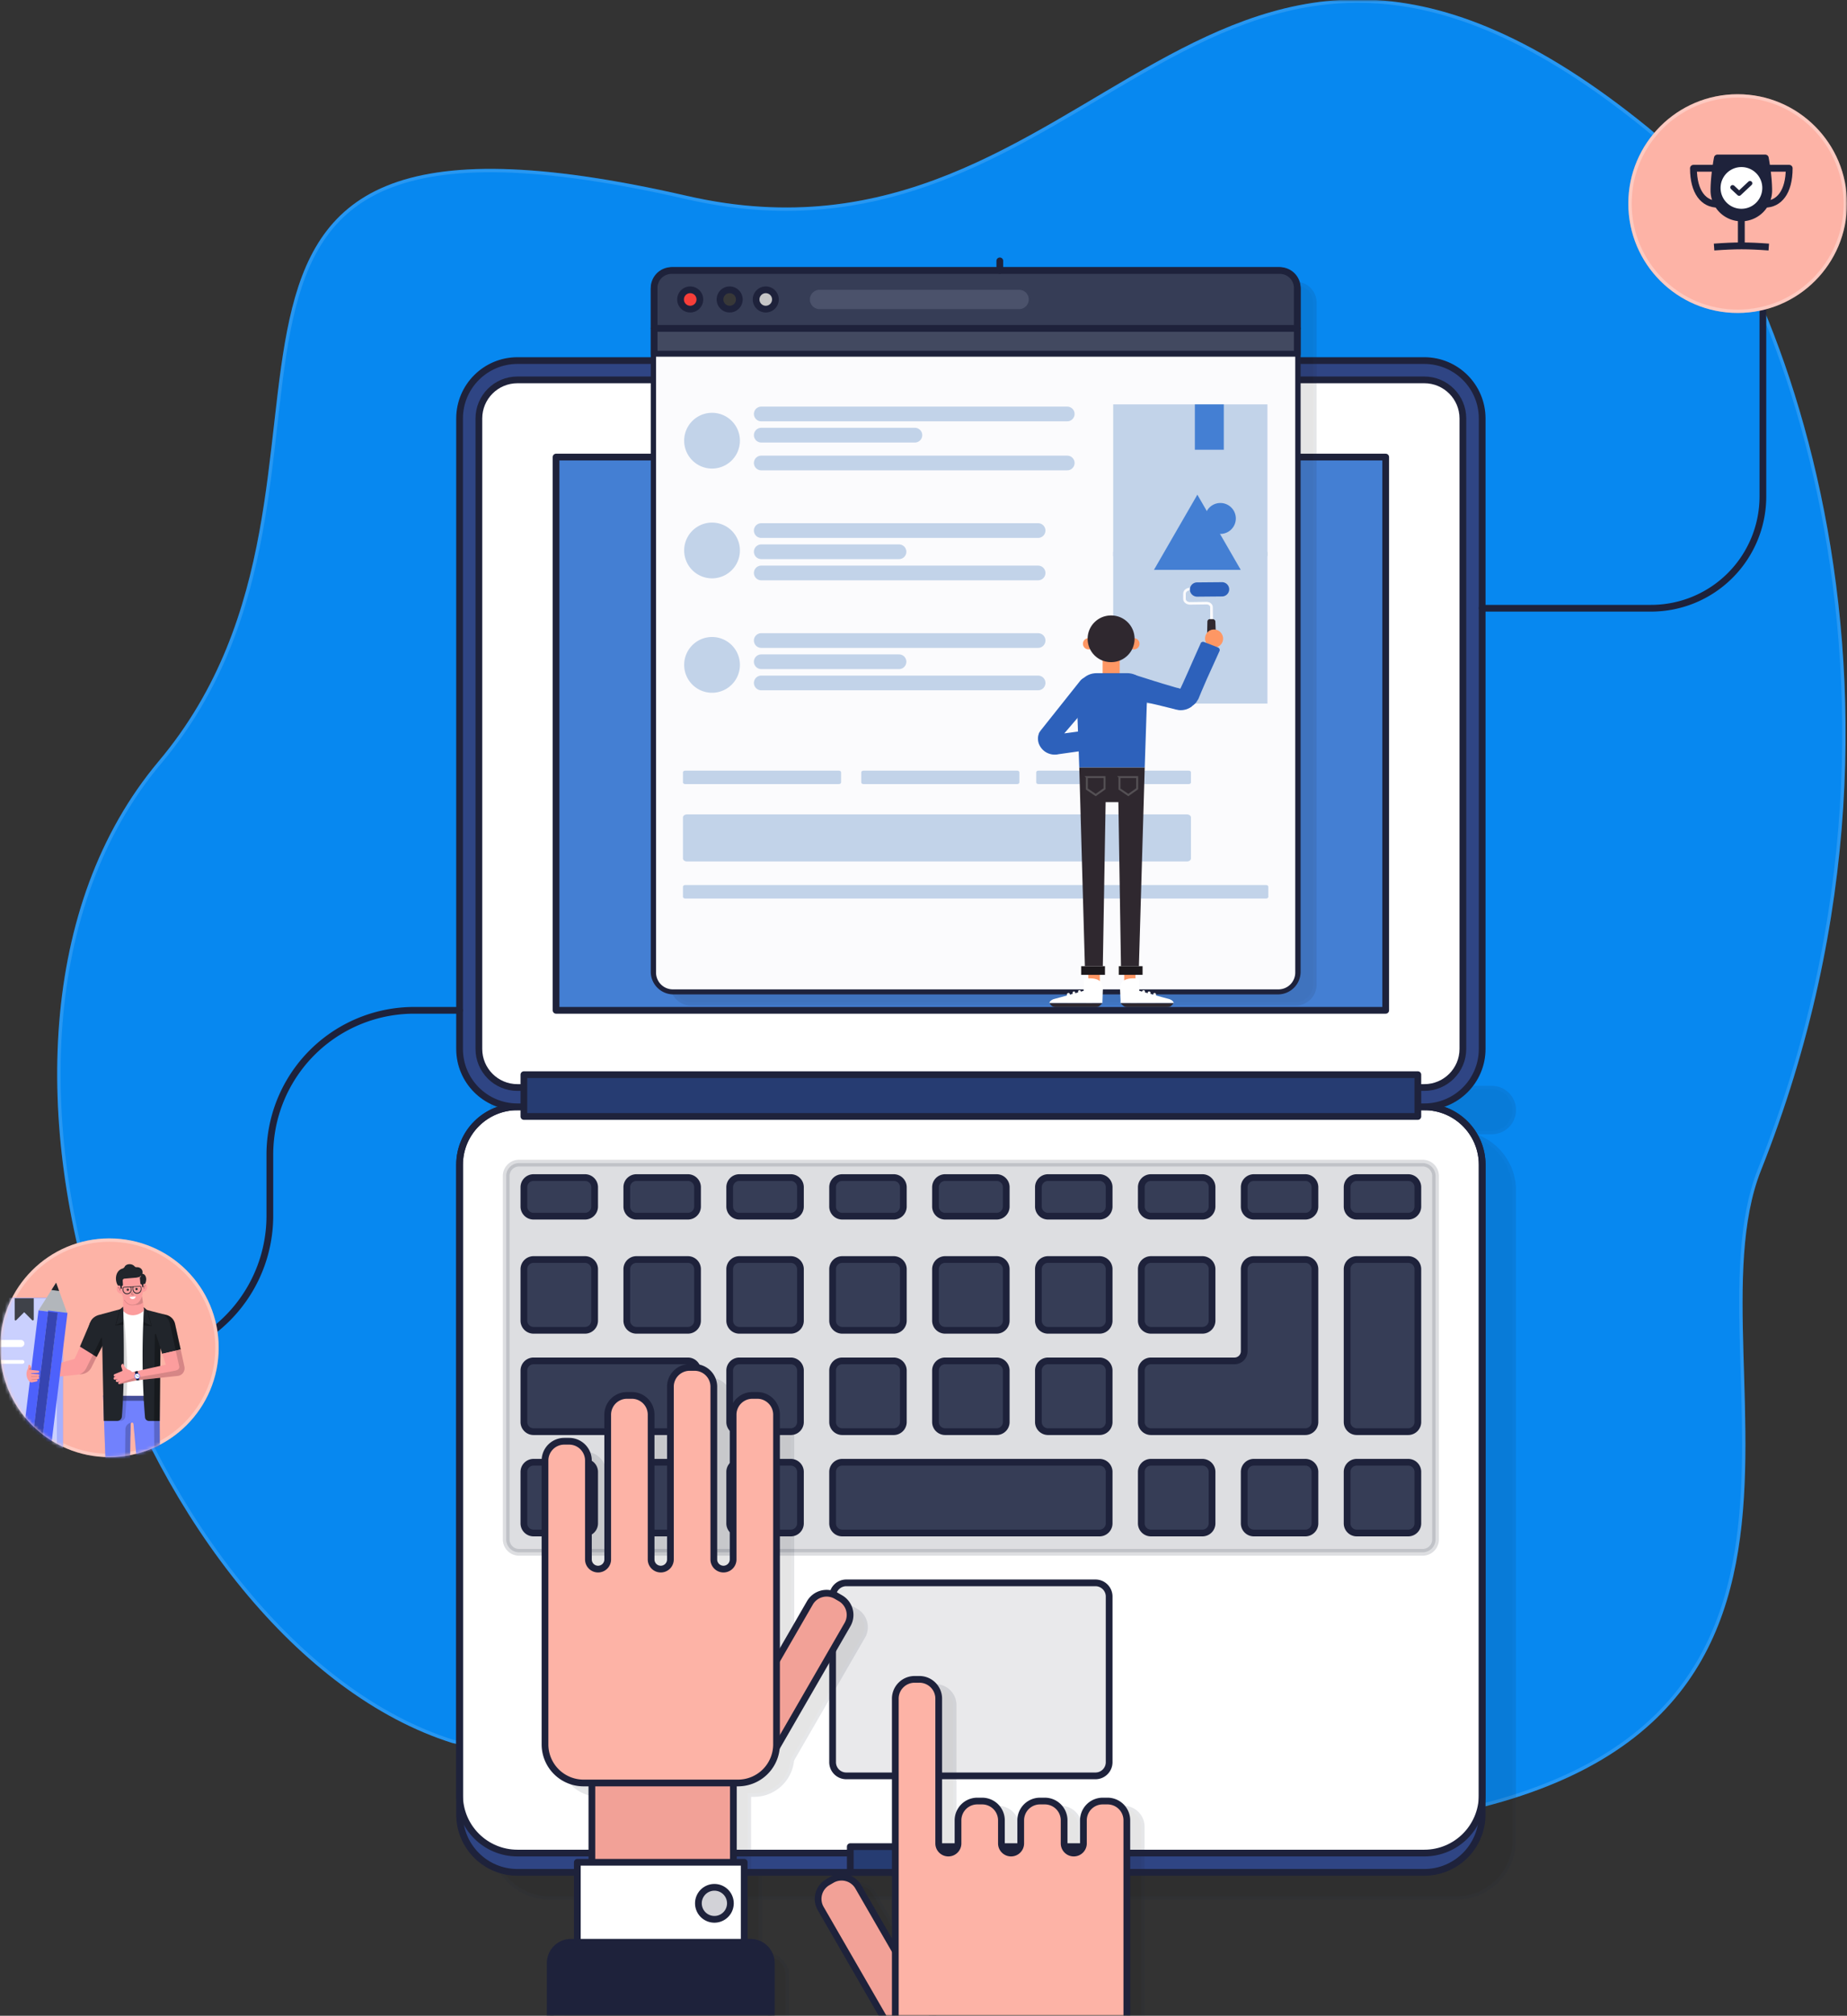 <svg width="549" height="599" viewBox="0 0 549 599" fill="none" xmlns="http://www.w3.org/2000/svg"><rect x="0" y="0" width="549" height="599" fill="#333333" stroke="none"/><mask id="a" style="mask-type:alpha" maskUnits="userSpaceOnUse" x="0" y="0" width="549" height="599"><path fill="url(#paint0_linear_18_1890)" d="M0 0h549v599H0z"/></mask><g mask="url(#a)"><path d="M523.443 347.764c-23.551 59.198 48.39 186.605-134.156 196.477-121.698 6.604-206.647-15.494-254.847-26.294-91.647-28.953-159.125-206.25-87.262-291.752 71.888-85.534-20.584-208.702 157.035-167.988C326.684 86.266 358.475-69.133 490 38c32.217 26.237 93.001 160.161 33.443 309.764z" fill="url(#paint1_linear_18_1890)"/><path d="M522.978 347.579l.465.185-.465-.185c-5.932 14.912-5.842 34.082-5.262 54.484.05 1.739.103 3.488.156 5.243.572 18.887 1.171 38.639-2.375 57.099-3.871 20.153-12.677 38.729-31.846 52.894-19.185 14.177-48.806 23.978-94.391 26.443-112.79 6.12-193.988-12.428-243.631-23.767-3.879-.886-7.566-1.728-11.06-2.511-45.594-14.417-85.286-65.793-104.602-124.344C10.651 334.566 11.79 269.077 47.56 226.517c18.05-21.475 25.773-45.304 29.996-68.29 2.006-10.912 3.224-21.643 4.38-31.838l.184-1.613c1.215-10.682 2.404-20.741 4.414-29.81 4.02-18.125 11.296-32.185 28.508-39.253 17.279-7.095 44.67-7.194 89.059 2.981l.112-.487-.112.487c52.194 11.958 88.025-9.3 121.897-29.395 6.02-3.572 11.978-7.106 17.955-10.411C363.778 7.926 383.811-.524 407.061.405c23.247.93 49.794 11.241 82.623 37.982 7.975 6.495 17.776 19.711 27.061 38.268 9.279 18.543 18.022 42.378 23.903 70.068 11.761 55.379 12.068 126.159-17.67 200.856z" stroke="#fff" stroke-opacity=".13"/><g style="mix-blend-mode:multiply" opacity=".11"><path d="M432.91 336.547H163.367c-9.502 0-17.205 7.703-17.205 17.205v193.076c0 9.502 7.703 17.205 17.205 17.205H432.91c9.502 0 17.205-7.703 17.205-17.205V353.752c0-9.502-7.703-17.205-17.205-17.205z" fill="#161616"/><path d="M432.91 336.547H163.367c-9.502 0-17.205 7.703-17.205 17.205v193.076c0 9.502 7.703 17.205 17.205 17.205H432.91c9.502 0 17.205-7.703 17.205-17.205V353.752c0-9.502-7.703-17.205-17.205-17.205z" stroke="#1E223B" stroke-miterlimit="10"/></g><g style="mix-blend-mode:multiply" opacity=".11"><path d="M443.424 323.166H152.853a6.69 6.69 0 100 13.381h290.571a6.69 6.69 0 100-13.381z" fill="#161616"/><path d="M443.424 323.166H152.853a6.69 6.69 0 100 13.381h290.571a6.69 6.69 0 100-13.381z" stroke="#1E223B" stroke-miterlimit="10"/></g><path d="M423.352 328.9H153.809c-9.502 0-17.205 7.703-17.205 17.205v193.077c0 9.502 7.703 17.205 17.205 17.205h269.543c9.502 0 17.205-7.703 17.205-17.205V346.105c0-9.502-7.703-17.205-17.205-17.205z" fill="#2F4584"/><path d="M423.352 328.9H153.809c-9.502 0-17.205 7.703-17.205 17.205v187.342c0 9.502 7.703 17.205 17.205 17.205h269.543c9.502 0 17.205-7.703 17.205-17.205V346.105c0-9.502-7.703-17.205-17.205-17.205z" fill="#fff"/><g style="mix-blend-mode:multiply" opacity=".11"><path d="M333.982 537.107h-1.434a5.737 5.737 0 00-5.735 5.735v6.855a2.865 2.865 0 01-2.867 2.867 2.867 2.867 0 01-2.868-2.867v-6.855a5.74 5.74 0 00-1.679-4.056 5.74 5.74 0 00-4.056-1.679h-1.433a5.735 5.735 0 00-5.735 5.735v6.855a2.865 2.865 0 01-2.868 2.867 2.865 2.865 0 01-2.867-2.867v-6.855a5.736 5.736 0 00-5.735-5.735h-1.434a5.735 5.735 0 00-5.735 5.735v6.855a2.865 2.865 0 01-2.867 2.867 2.867 2.867 0 01-2.868-2.867v-43.012a5.74 5.74 0 00-1.679-4.056 5.74 5.74 0 00-4.056-1.679h-1.433a5.74 5.74 0 00-4.056 1.679 5.74 5.74 0 00-1.679 4.056v74.968l-11-19.053a5.736 5.736 0 00-7.838-2.102l-1.242.717a5.725 5.725 0 00-2.676 3.483 5.725 5.725 0 00.573 4.354l22.982 39.806a11.47 11.47 0 0010.663 7.264h1.911v23.564h-3.774v23.767h-1.848a6.2 6.2 0 00-6.199 6.2v28.925h65.719v-28.925a6.203 6.203 0 00-1.815-4.384 6.204 6.204 0 00-4.384-1.816h-1.857v-23.767h-3.778v-23.564h1.912a11.472 11.472 0 0011.47-11.47v-61.81a5.736 5.736 0 00-5.735-5.735z" fill="#161616"/><path d="M333.982 537.107h-1.434a5.737 5.737 0 00-5.735 5.735v6.855a2.865 2.865 0 01-2.867 2.867 2.867 2.867 0 01-2.868-2.867v-6.855a5.74 5.74 0 00-1.679-4.056 5.74 5.74 0 00-4.056-1.679h-1.433a5.735 5.735 0 00-5.735 5.735v6.855a2.865 2.865 0 01-2.868 2.867 2.865 2.865 0 01-2.867-2.867v-6.855a5.736 5.736 0 00-5.735-5.735h-1.434a5.735 5.735 0 00-5.735 5.735v6.855a2.865 2.865 0 01-2.867 2.867 2.867 2.867 0 01-2.868-2.867v-43.012a5.74 5.74 0 00-1.679-4.056 5.74 5.74 0 00-4.056-1.679h-1.433a5.74 5.74 0 00-4.056 1.679 5.74 5.74 0 00-1.679 4.056v74.968l-11-19.053a5.736 5.736 0 00-7.838-2.102l-1.242.717a5.725 5.725 0 00-2.676 3.483 5.725 5.725 0 00.573 4.354l22.982 39.806a11.47 11.47 0 0010.663 7.264h1.911v23.564h-3.774v23.767h-1.848a6.2 6.2 0 00-6.199 6.2v28.925h65.719v-28.925a6.203 6.203 0 00-1.815-4.384 6.204 6.204 0 00-4.384-1.816h-1.857v-23.767h-3.778v-23.564h1.912a11.472 11.472 0 0011.47-11.47v-61.81a5.736 5.736 0 00-5.735-5.735z" stroke="#1E223B" stroke-miterlimit="10"/></g><g style="mix-blend-mode:multiply" opacity=".11"><path d="M224.123 533.447A11.472 11.472 0 00235.543 523l21.143-36.623a5.725 5.725 0 00.574-4.354 5.746 5.746 0 00-2.676-3.483l-1.243-.717a5.73 5.73 0 00-6.363.418 5.75 5.75 0 00-1.475 1.684l-9.916 17.178v-73.094a5.736 5.736 0 00-5.735-5.735h-1.434a5.732 5.732 0 00-5.735 5.735v43.012a2.865 2.865 0 01-2.868 2.867 2.866 2.866 0 01-2.867-2.867v-51.322a5.732 5.732 0 00-5.735-5.735h-1.434a5.733 5.733 0 00-5.735 5.735v51.323a2.868 2.868 0 11-5.735 0V424.01a5.735 5.735 0 00-5.735-5.735h-1.433a5.732 5.732 0 00-5.735 5.735v43.012a2.865 2.865 0 01-2.868 2.867 2.865 2.865 0 01-2.867-2.867V437.63a5.733 5.733 0 00-5.735-5.735h-1.434a5.736 5.736 0 00-5.735 5.735v84.347a11.47 11.47 0 0011.47 11.47h2.466v23.564h-4.329v23.766h-1.857a6.202 6.202 0 00-6.2 6.201v111.6h65.72v-111.6a6.2 6.2 0 00-6.2-6.201h-1.857v-23.766h-3.221v-23.564h1.364z" fill="#161616"/><path d="M224.123 533.447A11.472 11.472 0 00235.543 523l21.143-36.623a5.725 5.725 0 00.574-4.354 5.746 5.746 0 00-2.676-3.483l-1.243-.717a5.73 5.73 0 00-6.363.418 5.75 5.75 0 00-1.475 1.684l-9.916 17.178v-73.094a5.736 5.736 0 00-5.735-5.735h-1.434a5.732 5.732 0 00-5.735 5.735v43.012a2.865 2.865 0 01-2.868 2.867 2.866 2.866 0 01-2.867-2.867v-51.322a5.732 5.732 0 00-5.735-5.735h-1.434a5.733 5.733 0 00-5.735 5.735v51.323a2.868 2.868 0 11-5.735 0V424.01a5.735 5.735 0 00-5.735-5.735h-1.433a5.732 5.732 0 00-5.735 5.735v43.012a2.865 2.865 0 01-2.868 2.867 2.865 2.865 0 01-2.867-2.867V437.63a5.733 5.733 0 00-5.735-5.735h-1.434a5.736 5.736 0 00-5.735 5.735v84.347a11.47 11.47 0 0011.47 11.47h2.466v23.564h-4.329v23.766h-1.857a6.202 6.202 0 00-6.2 6.201v111.6h65.72v-111.6a6.2 6.2 0 00-6.2-6.201h-1.857v-23.766h-3.221v-23.564h1.364z" stroke="#1E223B" stroke-miterlimit="10"/></g><path opacity=".15" d="M422.874 345.627H154.287a3.823 3.823 0 00-3.823 3.824v108.008a3.822 3.822 0 003.823 3.823h268.587a3.823 3.823 0 003.823-3.823V349.451a3.824 3.824 0 00-3.823-3.824z" fill="#1E223B" stroke="#1E223B" stroke-width="2" stroke-miterlimit="11"/><path d="M423.352 328.9H153.809c-9.502 0-17.205 7.703-17.205 17.205v187.342c0 9.502 7.703 17.205 17.205 17.205h269.543c9.502 0 17.205-7.703 17.205-17.205V346.105c0-9.502-7.703-17.205-17.205-17.205z" stroke="#1E223B" stroke-width="2" stroke-linecap="round" stroke-linejoin="round"/><path d="M423.352 328.9H153.809c-9.502 0-17.205 7.703-17.205 17.205v193.077c0 9.502 7.703 17.205 17.205 17.205h269.543c9.502 0 17.205-7.703 17.205-17.205V346.105c0-9.502-7.703-17.205-17.205-17.205z" stroke="#1E223B" stroke-width="2" stroke-linecap="round" stroke-linejoin="round"/><path d="M423.352 107.149H153.809c-9.502 0-17.205 7.703-17.205 17.205v187.341c0 9.502 7.703 17.205 17.205 17.205h269.543c9.502 0 17.205-7.703 17.205-17.205V124.354c0-9.502-7.703-17.205-17.205-17.205z" fill="#2F4584"/><path d="M423.352 107.149H153.809c-9.502 0-17.205 7.703-17.205 17.205v187.341c0 9.502 7.703 17.205 17.205 17.205h269.543c9.502 0 17.205-7.703 17.205-17.205V124.354c0-9.502-7.703-17.205-17.205-17.205z" stroke="#1E223B" stroke-width="2" stroke-linecap="round" stroke-linejoin="round"/><path d="M434.823 311.695V124.354c0-6.335-5.136-11.47-11.47-11.47H153.81c-6.335 0-11.47 5.135-11.47 11.47v187.341c0 6.335 5.135 11.47 11.47 11.47h269.543c6.334 0 11.47-5.135 11.47-11.47z" fill="#fff"/><path d="M411.883 300.226V135.824H165.28v164.402h246.603z" fill="#447FD3" stroke="#1E223B" stroke-miterlimit="10"/><path d="M434.823 311.695V124.354c0-6.335-5.136-11.47-11.47-11.47H153.81c-6.335 0-11.47 5.135-11.47 11.47v187.341c0 6.335 5.135 11.47 11.47 11.47h269.543c6.334 0 11.47-5.135 11.47-11.47z" stroke="#1E223B" stroke-width="2" stroke-linecap="round" stroke-linejoin="round"/><path d="M411.883 300.226V135.824H165.28v164.402h246.603z" stroke="#1E223B" stroke-width="2" stroke-linecap="round" stroke-linejoin="round"/><path d="M325.619 470.362h-74.077a4.063 4.063 0 00-4.062 4.063v49.225a4.062 4.062 0 004.062 4.062h74.077a4.062 4.062 0 004.062-4.062v-49.225a4.063 4.063 0 00-4.062-4.063z" fill="#1E223B" opacity=".1"/><path d="M325.619 470.362h-74.077a4.063 4.063 0 00-4.062 4.063v49.225a4.062 4.062 0 004.062 4.062h74.077a4.062 4.062 0 004.062-4.062v-49.225a4.063 4.063 0 00-4.062-4.063z" stroke="#1E223B" stroke-width="2" stroke-linecap="round" stroke-linejoin="round"/><path d="M325.38 548.74h-72.643v7.647h72.643v-7.647z" fill="#263C72"/><path d="M325.38 548.74h-72.643v7.647h72.643v-7.647z" stroke="#1E223B" stroke-width="2" stroke-linecap="round" stroke-linejoin="round"/><g style="mix-blend-mode:multiply" opacity=".11"><path d="M385.119 84.209H205.424a5.735 5.735 0 00-5.735 5.735v202.635a5.735 5.735 0 005.735 5.735h179.695a5.735 5.735 0 005.735-5.735V89.944a5.735 5.735 0 00-5.735-5.735z" fill="#161616"/><path d="M385.119 84.209H205.424a5.735 5.735 0 00-5.735 5.735v202.635a5.735 5.735 0 005.735 5.735h179.695a5.735 5.735 0 005.735-5.735V89.944a5.735 5.735 0 00-5.735-5.735z" stroke="#1E223B" stroke-miterlimit="10"/></g><path d="M379.862 80.386H200.167a5.735 5.735 0 00-5.735 5.735v202.635a5.735 5.735 0 005.735 5.735h179.695a5.735 5.735 0 005.735-5.735V86.121a5.735 5.735 0 00-5.735-5.735z" fill="#6C6CFE"/><path fill="#fff" d="M195 106h190v65H195z"/><rect x="205" y="131" width="73" height="30" rx="5" fill="#EADEFC"/><path fill="#EADEFC" d="M286 139h50.857v2H286zm0 6h89v2h-89zm0 6h81.371v2H286z"/><rect x="205" y="116" width="29" height="5" rx="2.5" fill="#EADEFC"/><rect x="316" y="117" width="13" height="3" rx="1.5" fill="#EADEFC"/><rect x="339" y="117" width="13" height="3" rx="1.5" fill="#EADEFC"/><rect x="362" y="117" width="13" height="3" rx="1.5" fill="#EADEFC"/><rect x="293" y="117" width="13" height="3" rx="1.5" fill="#EADEFC"/><path d="M194.432 261.993h191.165v26.763a5.738 5.738 0 01-5.735 5.735H200.167a5.737 5.737 0 01-5.735-5.735v-26.763z" fill="#6C6CFE"/><path d="M379.862 80.386H200.167a5.735 5.735 0 00-5.735 5.735v202.635a5.735 5.735 0 005.735 5.735h179.695a5.735 5.735 0 005.735-5.735V86.121a5.735 5.735 0 00-5.735-5.735z" stroke="#1E223B" stroke-width="2" stroke-linecap="round" stroke-linejoin="round"/><path d="M199.619 80.386h180.79a5.191 5.191 0 014.793 3.203 5.18 5.18 0 01.395 1.985v12.018H194.432V85.574a5.19 5.19 0 015.187-5.188z" fill="#363D56"/><path d="M199.619 80.386h180.79a5.191 5.191 0 014.793 3.203 5.18 5.18 0 01.395 1.985v12.018H194.432V85.574a5.19 5.19 0 015.187-5.188v0z" stroke="#1E223B" stroke-width="2" stroke-linecap="round" stroke-linejoin="round"/><path d="M385.597 97.59H194.432v7.647h191.165v-7.646z" fill="#424960"/><path d="M385.597 97.59H194.432v7.647h191.165v-7.646z" stroke="#1E223B" stroke-width="2" stroke-linecap="round" stroke-linejoin="round"/><path d="M205.105 91.856a2.868 2.868 0 100-5.735 2.868 2.868 0 000 5.735z" fill="#F73E39"/><path d="M205.105 91.856a2.868 2.868 0 100-5.735 2.868 2.868 0 000 5.735z" stroke="#1E223B" stroke-width="2" stroke-linecap="round" stroke-linejoin="round"/><path d="M216.831 91.856a2.868 2.868 0 100-5.735 2.868 2.868 0 000 5.735z" fill="#383838"/><path d="M216.831 91.856a2.868 2.868 0 100-5.735 2.868 2.868 0 000 5.735z" stroke="#1E223B" stroke-width="2" stroke-linecap="round" stroke-linejoin="round"/><path d="M227.562 91.856a2.868 2.868 0 100-5.735 2.868 2.868 0 000 5.735z" fill="#C6C6C6"/><path d="M227.562 91.856a2.868 2.868 0 100-5.735 2.868 2.868 0 000 5.735z" stroke="#1E223B" stroke-width="2" stroke-linecap="round" stroke-linejoin="round"/><path opacity=".28" d="M302.918 86.121h-59.261a2.868 2.868 0 100 5.735h59.261a2.867 2.867 0 000-5.735z" fill="#8289A3"/><path d="M419.289 319.342H157.871a2.15 2.15 0 00-2.15 2.151v8.124a2.15 2.15 0 002.15 2.151h261.418a2.151 2.151 0 002.151-2.151v-8.124a2.151 2.151 0 00-2.151-2.151z" fill="#263C72"/><path d="M421.44 319.342H155.721v12.426H421.44v-12.426z" stroke="#1E223B" stroke-width="2" stroke-linecap="round" stroke-linejoin="round"/><path d="M418.573 349.929h-15.294a2.868 2.868 0 00-2.867 2.867v5.735a2.868 2.868 0 002.867 2.868h15.294a2.868 2.868 0 002.867-2.868v-5.735a2.868 2.868 0 00-2.867-2.867zm-30.587 0h-15.293a2.868 2.868 0 00-2.868 2.867v5.735a2.868 2.868 0 002.868 2.868h15.293a2.868 2.868 0 002.868-2.868v-5.735a2.868 2.868 0 00-2.868-2.867zm-30.586 0h-15.293a2.868 2.868 0 00-2.868 2.867v5.735a2.868 2.868 0 002.868 2.868H357.4a2.868 2.868 0 002.867-2.868v-5.735a2.868 2.868 0 00-2.867-2.867zm-30.587 0H311.52a2.868 2.868 0 00-2.867 2.867v5.735a2.868 2.868 0 002.867 2.868h15.293a2.868 2.868 0 002.868-2.868v-5.735a2.868 2.868 0 00-2.868-2.867zm-30.586 0h-15.293a2.868 2.868 0 00-2.868 2.867v5.735a2.868 2.868 0 002.868 2.868h15.293a2.867 2.867 0 002.867-2.868v-5.735a2.867 2.867 0 00-2.867-2.867zm-30.586 0h-15.294a2.868 2.868 0 00-2.867 2.867v5.735a2.868 2.868 0 002.867 2.868h15.294a2.868 2.868 0 002.867-2.868v-5.735a2.868 2.868 0 00-2.867-2.867zm-30.587 0h-15.293a2.867 2.867 0 00-2.867 2.867v5.735a2.867 2.867 0 002.867 2.868h15.293a2.868 2.868 0 002.868-2.868v-5.735a2.868 2.868 0 00-2.868-2.867zm-30.586 0h-15.293a2.868 2.868 0 00-2.868 2.867v5.735a2.868 2.868 0 002.868 2.868h15.293a2.868 2.868 0 002.867-2.868v-5.735a2.868 2.868 0 00-2.867-2.867zm-30.587 0h-15.293a2.868 2.868 0 00-2.867 2.867v5.735a2.868 2.868 0 002.867 2.868h15.293a2.868 2.868 0 002.868-2.868v-5.735a2.868 2.868 0 00-2.868-2.867zM357.4 374.28h-15.293a2.868 2.868 0 00-2.868 2.868v15.293a2.867 2.867 0 002.868 2.867H357.4a2.867 2.867 0 002.867-2.867v-15.293a2.868 2.868 0 00-2.867-2.868zm-30.587 0H311.52a2.868 2.868 0 00-2.867 2.868v15.293a2.867 2.867 0 002.867 2.867h15.293a2.867 2.867 0 002.868-2.867v-15.293a2.868 2.868 0 00-2.868-2.868zm-30.586 0h-15.293a2.868 2.868 0 00-2.868 2.868v15.293a2.867 2.867 0 002.868 2.867h15.293a2.866 2.866 0 002.867-2.867v-15.293a2.867 2.867 0 00-2.867-2.868zm-30.586 0h-15.294a2.868 2.868 0 00-2.867 2.868v15.293a2.867 2.867 0 002.867 2.867h15.294a2.867 2.867 0 002.867-2.867v-15.293a2.868 2.868 0 00-2.867-2.868zm-30.587 0h-15.293a2.867 2.867 0 00-2.867 2.868v15.293a2.866 2.866 0 002.867 2.867h15.293a2.867 2.867 0 002.868-2.867v-15.293a2.868 2.868 0 00-2.868-2.868zm-30.586 0h-15.293a2.868 2.868 0 00-2.868 2.868v15.293a2.867 2.867 0 002.868 2.867h15.293a2.867 2.867 0 002.867-2.867v-15.293a2.868 2.868 0 00-2.867-2.868zm-30.587 0h-15.293a2.868 2.868 0 00-2.867 2.868v15.293a2.867 2.867 0 002.867 2.867h15.293a2.867 2.867 0 002.868-2.867v-15.293a2.868 2.868 0 00-2.868-2.868zm244.692 0h-15.294a2.868 2.868 0 00-2.867 2.868v45.413a2.867 2.867 0 002.867 2.867h15.294a2.867 2.867 0 002.867-2.867v-45.413a2.868 2.868 0 00-2.867-2.868z" fill="#363D56"/><path d="M387.986 374.28h-15.293a2.867 2.867 0 00-2.868 2.868v24.385a2.868 2.868 0 01-2.867 2.867h-24.851a2.867 2.867 0 00-2.868 2.868v15.293a2.865 2.865 0 002.868 2.867h45.879a2.867 2.867 0 002.868-2.867v-45.413a2.867 2.867 0 00-2.868-2.868zm-61.173 30.12H311.52a2.868 2.868 0 00-2.867 2.868v15.293a2.868 2.868 0 002.867 2.868h15.293a2.868 2.868 0 002.868-2.868v-15.293a2.868 2.868 0 00-2.868-2.868zm-30.586 0h-15.293a2.868 2.868 0 00-2.868 2.868v15.293a2.868 2.868 0 002.868 2.868h15.293a2.867 2.867 0 002.867-2.868v-15.293a2.867 2.867 0 00-2.867-2.868zm-30.586 0h-15.294a2.868 2.868 0 00-2.867 2.868v15.293a2.868 2.868 0 002.867 2.868h15.294a2.868 2.868 0 002.867-2.868v-15.293a2.868 2.868 0 00-2.867-2.868zm-30.587 0h-15.293a2.867 2.867 0 00-2.867 2.868v15.293a2.867 2.867 0 002.867 2.868h15.293a2.868 2.868 0 002.868-2.868v-15.293a2.868 2.868 0 00-2.868-2.868zm-30.586 0h-45.88a2.868 2.868 0 00-2.867 2.868v15.293a2.868 2.868 0 002.867 2.868h45.88a2.868 2.868 0 002.867-2.868v-15.293a2.868 2.868 0 00-2.867-2.868zm214.105 30.119h-15.294a2.868 2.868 0 00-2.867 2.868v15.293a2.868 2.868 0 002.867 2.867h15.294a2.868 2.868 0 002.867-2.867v-15.293a2.868 2.868 0 00-2.867-2.868zm-30.587 0h-15.293a2.868 2.868 0 00-2.868 2.868v15.293a2.868 2.868 0 002.868 2.867h15.293a2.868 2.868 0 002.868-2.867v-15.293a2.868 2.868 0 00-2.868-2.868zm-30.586 0h-15.293a2.868 2.868 0 00-2.868 2.868v15.293a2.868 2.868 0 002.868 2.867H357.4a2.868 2.868 0 002.867-2.867v-15.293a2.868 2.868 0 00-2.867-2.868zm-30.587 0h-76.466a2.868 2.868 0 00-2.867 2.868v15.293a2.868 2.868 0 002.867 2.867h76.466a2.868 2.868 0 002.868-2.867v-15.293a2.868 2.868 0 00-2.868-2.868zm-91.759 0h-15.293a2.867 2.867 0 00-2.867 2.868v15.293a2.867 2.867 0 002.867 2.867h15.293a2.868 2.868 0 002.868-2.867v-15.293a2.868 2.868 0 00-2.868-2.868zm-30.586 0h-15.293a2.868 2.868 0 00-2.868 2.868v15.293a2.868 2.868 0 002.868 2.867h15.293a2.868 2.868 0 002.867-2.867v-15.293a2.868 2.868 0 00-2.867-2.868zm-30.587 0h-15.293a2.868 2.868 0 00-2.867 2.868v15.293a2.868 2.868 0 002.867 2.867h15.293a2.868 2.868 0 002.868-2.867v-15.293a2.868 2.868 0 00-2.868-2.868z" fill="#363D56"/><path d="M418.573 349.929h-15.294a2.868 2.868 0 00-2.867 2.867v5.735a2.868 2.868 0 002.867 2.868h15.294a2.868 2.868 0 002.867-2.868v-5.735a2.868 2.868 0 00-2.867-2.867zm-30.587 0h-15.293a2.868 2.868 0 00-2.868 2.867v5.735a2.868 2.868 0 002.868 2.868h15.293a2.868 2.868 0 002.868-2.868v-5.735a2.868 2.868 0 00-2.868-2.867zm-30.586 0h-15.293a2.868 2.868 0 00-2.868 2.867v5.735a2.868 2.868 0 002.868 2.868H357.4a2.868 2.868 0 002.867-2.868v-5.735a2.868 2.868 0 00-2.867-2.867zm-30.587 0H311.52a2.868 2.868 0 00-2.867 2.867v5.735a2.868 2.868 0 002.867 2.868h15.293a2.868 2.868 0 002.868-2.868v-5.735a2.868 2.868 0 00-2.868-2.867zm-30.586 0h-15.293a2.868 2.868 0 00-2.868 2.867v5.735a2.868 2.868 0 002.868 2.868h15.293a2.867 2.867 0 002.867-2.868v-5.735a2.867 2.867 0 00-2.867-2.867zm-30.586 0h-15.294a2.868 2.868 0 00-2.867 2.867v5.735a2.868 2.868 0 002.867 2.868h15.294a2.868 2.868 0 002.867-2.868v-5.735a2.868 2.868 0 00-2.867-2.867zm-30.587 0h-15.293a2.867 2.867 0 00-2.867 2.867v5.735a2.867 2.867 0 002.867 2.868h15.293a2.868 2.868 0 002.868-2.868v-5.735a2.868 2.868 0 00-2.868-2.867zm-30.586 0h-15.293a2.868 2.868 0 00-2.868 2.867v5.735a2.868 2.868 0 002.868 2.868h15.293a2.868 2.868 0 002.867-2.868v-5.735a2.868 2.868 0 00-2.867-2.867zm-30.587 0h-15.293a2.868 2.868 0 00-2.867 2.867v5.735a2.868 2.868 0 002.867 2.868h15.293a2.868 2.868 0 002.868-2.868v-5.735a2.868 2.868 0 00-2.868-2.867zM357.4 374.28h-15.293a2.868 2.868 0 00-2.868 2.868v15.293a2.867 2.867 0 002.868 2.867H357.4a2.867 2.867 0 002.867-2.867v-15.293a2.868 2.868 0 00-2.867-2.868zm-30.587 0H311.52a2.868 2.868 0 00-2.867 2.868v15.293a2.867 2.867 0 002.867 2.867h15.293a2.867 2.867 0 002.868-2.867v-15.293a2.868 2.868 0 00-2.868-2.868zm-30.586 0h-15.293a2.868 2.868 0 00-2.868 2.868v15.293a2.867 2.867 0 002.868 2.867h15.293a2.866 2.866 0 002.867-2.867v-15.293a2.867 2.867 0 00-2.867-2.868zm-30.586 0h-15.294a2.868 2.868 0 00-2.867 2.868v15.293a2.867 2.867 0 002.867 2.867h15.294a2.867 2.867 0 002.867-2.867v-15.293a2.868 2.868 0 00-2.867-2.868zm-30.587 0h-15.293a2.867 2.867 0 00-2.867 2.868v15.293a2.866 2.866 0 002.867 2.867h15.293a2.867 2.867 0 002.868-2.867v-15.293a2.868 2.868 0 00-2.868-2.868zm-30.586 0h-15.293a2.868 2.868 0 00-2.868 2.868v15.293a2.867 2.867 0 002.868 2.867h15.293a2.867 2.867 0 002.867-2.867v-15.293a2.868 2.868 0 00-2.867-2.868zm-30.587 0h-15.293a2.868 2.868 0 00-2.867 2.868v15.293a2.867 2.867 0 002.867 2.867h15.293a2.867 2.867 0 002.868-2.867v-15.293a2.868 2.868 0 00-2.868-2.868zm244.692 0h-15.294a2.868 2.868 0 00-2.867 2.868v45.413a2.867 2.867 0 002.867 2.867h15.294a2.867 2.867 0 002.867-2.867v-45.413a2.868 2.868 0 00-2.867-2.868z" stroke="#1E223B" stroke-width="2" stroke-linecap="round" stroke-linejoin="round"/><path d="M387.986 374.28h-15.293a2.867 2.867 0 00-2.868 2.868v24.385a2.868 2.868 0 01-2.867 2.867h-24.851a2.867 2.867 0 00-2.868 2.868v15.293a2.865 2.865 0 002.868 2.867h45.879a2.867 2.867 0 002.868-2.867v-45.413a2.867 2.867 0 00-2.868-2.868zm-61.173 30.12H311.52a2.868 2.868 0 00-2.867 2.868v15.293a2.868 2.868 0 002.867 2.868h15.293a2.868 2.868 0 002.868-2.868v-15.293a2.868 2.868 0 00-2.868-2.868zm-30.586 0h-15.293a2.868 2.868 0 00-2.868 2.868v15.293a2.868 2.868 0 002.868 2.868h15.293a2.867 2.867 0 002.867-2.868v-15.293a2.867 2.867 0 00-2.867-2.868zm-30.586 0h-15.294a2.868 2.868 0 00-2.867 2.868v15.293a2.868 2.868 0 002.867 2.868h15.294a2.868 2.868 0 002.867-2.868v-15.293a2.868 2.868 0 00-2.867-2.868zm-30.587 0h-15.293a2.867 2.867 0 00-2.867 2.868v15.293a2.867 2.867 0 002.867 2.868h15.293a2.868 2.868 0 002.868-2.868v-15.293a2.868 2.868 0 00-2.868-2.868zm-30.586 0h-45.88a2.868 2.868 0 00-2.867 2.868v15.293a2.868 2.868 0 002.867 2.868h45.88a2.868 2.868 0 002.867-2.868v-15.293a2.868 2.868 0 00-2.867-2.868zm214.105 30.119h-15.294a2.868 2.868 0 00-2.867 2.868v15.293a2.868 2.868 0 002.867 2.867h15.294a2.868 2.868 0 002.867-2.867v-15.293a2.868 2.868 0 00-2.867-2.868zm-30.587 0h-15.293a2.868 2.868 0 00-2.868 2.868v15.293a2.868 2.868 0 002.868 2.867h15.293a2.868 2.868 0 002.868-2.867v-15.293a2.868 2.868 0 00-2.868-2.868zm-30.586 0h-15.293a2.868 2.868 0 00-2.868 2.868v15.293a2.868 2.868 0 002.868 2.867H357.4a2.868 2.868 0 002.867-2.867v-15.293a2.868 2.868 0 00-2.867-2.868zm-30.587 0h-76.466a2.868 2.868 0 00-2.867 2.868v15.293a2.868 2.868 0 002.867 2.867h76.466a2.868 2.868 0 002.868-2.867v-15.293a2.868 2.868 0 00-2.868-2.868zm-91.759 0h-15.293a2.867 2.867 0 00-2.867 2.868v15.293a2.867 2.867 0 002.867 2.867h15.293a2.868 2.868 0 002.868-2.867v-15.293a2.868 2.868 0 00-2.868-2.868zm-30.586 0h-15.293a2.868 2.868 0 00-2.868 2.868v15.293a2.868 2.868 0 002.868 2.867h15.293a2.868 2.868 0 002.867-2.867v-15.293a2.868 2.868 0 00-2.867-2.868zm-30.587 0h-15.293a2.868 2.868 0 00-2.867 2.868v15.293a2.868 2.868 0 002.867 2.867h15.293a2.868 2.868 0 002.868-2.867v-15.293a2.868 2.868 0 00-2.868-2.868z" stroke="#1E223B" stroke-width="2" stroke-linecap="round" stroke-linejoin="round"/><path d="M217.987 523.762h-42.056v38.233h42.056v-38.233z" fill="#F2A197"/><path d="M217.987 523.762h-42.056v38.233h42.056v-38.233z" stroke="#1E223B" stroke-width="2" stroke-linecap="round" stroke-linejoin="round"/><path d="M221.207 553.393h-49.605v24.386h49.605v-24.386z" fill="#fff"/><path d="M221.207 553.393h-49.605v24.386h49.605v-24.386z" stroke="#1E223B" stroke-width="2" stroke-linecap="round" stroke-linejoin="round"/><path d="M169.745 577.16h53.319a6.2 6.2 0 016.201 6.2v111.599h-65.721v-111.6c0-1.644.654-3.221 1.816-4.384a6.204 6.204 0 014.385-1.815z" fill="#1E223B"/><path d="M169.745 577.16h53.319a6.2 6.2 0 016.201 6.2v111.599h-65.721v-111.6c0-1.644.654-3.221 1.816-4.384a6.204 6.204 0 014.385-1.815v0z" stroke="#1E223B" stroke-width="2" stroke-linecap="round" stroke-linejoin="round"/><path opacity=".2" d="M212.348 570.339a4.753 4.753 0 100-9.506 4.753 4.753 0 000 9.506z" fill="#1E223B"/><path d="M212.348 570.339a4.753 4.753 0 100-9.506 4.753 4.753 0 000 9.506z" stroke="#1E223B" stroke-width="2" stroke-linecap="round" stroke-linejoin="round"/><path d="M248.567 474.207l1.242.717a5.735 5.735 0 012.099 7.834l-24.374 42.216-11.175-6.452 24.374-42.216a5.735 5.735 0 017.834-2.099z" fill="#F2A197"/><path d="M248.567 474.207l1.242.717a5.735 5.735 0 012.099 7.834l-24.374 42.216-11.175-6.452 24.374-42.216a5.735 5.735 0 017.834-2.099v0z" stroke="#1E223B" stroke-width="2" stroke-linecap="round" stroke-linejoin="round"/><path d="M225.08 414.655h-1.434a5.733 5.733 0 00-5.735 5.735v43.012a2.87 2.87 0 01-2.867 2.868 2.871 2.871 0 01-2.868-2.868v-51.328a5.737 5.737 0 00-5.734-5.735h-1.434a5.736 5.736 0 00-5.735 5.735v51.328a2.867 2.867 0 01-2.868 2.868 2.869 2.869 0 01-2.867-2.868V420.39a5.732 5.732 0 00-5.735-5.735h-1.434a5.732 5.732 0 00-5.735 5.735v43.012a2.867 2.867 0 01-2.867 2.868 2.871 2.871 0 01-2.868-2.868V434.01a5.737 5.737 0 00-1.679-4.055 5.74 5.74 0 00-4.056-1.679h-1.433a5.74 5.74 0 00-4.056 1.679 5.737 5.737 0 00-1.679 4.055v84.347a11.47 11.47 0 0011.47 11.47h45.879a11.47 11.47 0 0011.47-11.47v-97.966a5.741 5.741 0 00-1.679-4.056 5.728 5.728 0 00-4.056-1.68z" fill="#FDB3A6"/><path d="M225.08 414.655h-1.434a5.733 5.733 0 00-5.735 5.735v43.012a2.87 2.87 0 01-2.867 2.868v0a2.871 2.871 0 01-2.868-2.868v-51.328a5.737 5.737 0 00-5.734-5.735h-1.434a5.736 5.736 0 00-5.735 5.735v51.328a2.867 2.867 0 01-2.868 2.868v0a2.869 2.869 0 01-2.867-2.868V420.39a5.732 5.732 0 00-5.735-5.735h-1.434a5.732 5.732 0 00-5.735 5.735v43.012a2.867 2.867 0 01-2.867 2.868v0a2.871 2.871 0 01-2.868-2.868V434.01a5.737 5.737 0 00-1.679-4.055 5.74 5.74 0 00-4.056-1.679h-1.433a5.74 5.74 0 00-4.056 1.679 5.737 5.737 0 00-1.679 4.055v84.347a11.47 11.47 0 0011.47 11.47h45.879a11.47 11.47 0 0011.47-11.47v-97.966a5.741 5.741 0 00-1.679-4.056 5.728 5.728 0 00-4.056-1.68v0z" stroke="#1E223B" stroke-width="2" stroke-linecap="round" stroke-linejoin="round"/><path d="M279.493 602.905l-11.175 6.452-24.373-42.217a5.734 5.734 0 012.099-7.834l1.242-.717a5.738 5.738 0 017.834 2.1l24.373 42.216z" fill="#F2A197"/><path d="M279.493 602.905l-11.175 6.452-24.373-42.217a5.734 5.734 0 012.099-7.834l1.242-.717a5.738 5.738 0 017.834 2.1l24.373 42.216z" stroke="#1E223B" stroke-width="2" stroke-linecap="round" stroke-linejoin="round"/><path d="M271.853 499.037h1.434a5.732 5.732 0 015.735 5.735v43.012a2.867 2.867 0 105.735 0v-6.855a5.732 5.732 0 015.735-5.735h1.434a5.733 5.733 0 015.735 5.735v6.855a2.867 2.867 0 105.735 0v-6.855a5.735 5.735 0 015.735-5.735h1.433a5.736 5.736 0 015.735 5.735v6.855a2.867 2.867 0 105.735 0v-6.855a5.736 5.736 0 015.735-5.735h1.434a5.732 5.732 0 015.735 5.735v61.81a11.472 11.472 0 01-11.47 11.47h-45.88a11.468 11.468 0 01-11.469-11.47v-97.966a5.722 5.722 0 011.679-4.056 5.734 5.734 0 014.055-1.68z" fill="#FDB3A6"/><path d="M271.853 499.037h1.434a5.732 5.732 0 015.735 5.735v43.012a2.867 2.867 0 105.735 0v-6.855a5.732 5.732 0 015.735-5.735h1.434a5.733 5.733 0 015.735 5.735v6.855a2.867 2.867 0 105.735 0v-6.855a5.735 5.735 0 015.735-5.735h1.433a5.736 5.736 0 015.735 5.735v6.855a2.867 2.867 0 105.735 0v-6.855a5.736 5.736 0 015.735-5.735h1.434a5.732 5.732 0 015.735 5.735v61.81a11.472 11.472 0 01-11.47 11.47h-45.88a11.468 11.468 0 01-11.469-11.47v-97.966a5.722 5.722 0 011.679-4.056 5.734 5.734 0 014.055-1.68zm25.33-421.518v2.867M12 404.4h25.09a43.119 43.119 0 0043.12-43.12v-18.155a42.898 42.898 0 0142.899-42.899h13.495" stroke="#1E223B" stroke-width="2" stroke-linecap="round" stroke-linejoin="round"/><rect x="205" y="197" width="65" height="76" rx="5" fill="#fff"/><path d="M254.58 245.39h-35c-.398 0-.78-.105-1.061-.293-.281-.187-.439-.442-.439-.707 0-.265.158-.519.439-.707.281-.188.663-.293 1.061-.293h35c.398 0 .779.105 1.06.293.282.188.44.442.44.707 0 .265-.158.52-.44.707-.281.188-.662.293-1.06.293zm-10.97 6.93h-24c-.398 0-.779-.105-1.061-.293-.281-.187-.439-.441-.439-.707 0-.265.158-.519.439-.707.282-.187.663-.293 1.061-.293h24c.398 0 .779.106 1.061.293.281.188.439.442.439.707 0 .266-.158.52-.439.707-.282.188-.663.293-1.061.293zm-9.51 6.92h-14.53c-.398 0-.78-.105-1.061-.293-.281-.187-.439-.442-.439-.707 0-.265.158-.519.439-.707.281-.187.663-.293 1.061-.293h14.53c.398 0 .779.106 1.06.293.282.188.44.442.44.707 0 .265-.158.52-.44.707-.281.188-.662.293-1.06.293z" fill="#1E223B"/><path d="M232.43 209.7l7.02 12.16 7.02 12.16h-28.08l7.02-12.16 7.02-12.16zm16.17 11.1a4.99 4.99 0 100-9.98 4.99 4.99 0 000 9.98z" fill="#FBB42F"/><rect x="315" y="181" width="65" height="76" rx="5" fill="#fff"/><path d="M364.58 229.39h-35c-.398 0-.78-.105-1.061-.293-.281-.187-.439-.442-.439-.707 0-.265.158-.519.439-.707.281-.188.663-.293 1.061-.293h35c.398 0 .779.105 1.06.293.282.188.44.442.44.707 0 .265-.158.52-.44.707-.281.188-.662.293-1.06.293zm-10.97 6.93h-24c-.398 0-.779-.105-1.061-.293-.281-.187-.439-.441-.439-.707 0-.265.158-.519.439-.707.282-.187.663-.293 1.061-.293h24c.398 0 .779.106 1.061.293.281.188.439.442.439.707 0 .266-.158.52-.439.707-.282.188-.663.293-1.061.293zm-9.51 6.92h-14.53c-.398 0-.78-.105-1.061-.293-.281-.187-.439-.442-.439-.707 0-.265.158-.519.439-.707.281-.187.663-.293 1.061-.293h14.53c.398 0 .779.106 1.06.293.282.188.44.442.44.707 0 .265-.158.52-.44.707-.281.188-.662.293-1.06.293z" fill="#1E223B"/><path d="M342.43 193.7l7.02 12.16 7.02 12.16h-28.08l7.02-12.16 7.02-12.16zm16.17 11.1a4.99 4.99 0 100-9.98 4.99 4.99 0 000 9.98z" fill="#FBB42F"/><path d="M440.557 180.743h50.211a33.25 33.25 0 0012.717-2.528 33.242 33.242 0 0017.985-17.984 33.228 33.228 0 002.53-12.716v-87.98" stroke="#1E223B" stroke-width="2" stroke-linecap="round" stroke-linejoin="round"/><path d="M385 289a5 5 0 01-5 5H200a5 5 0 01-5-5V106h190v183z" fill="#FBFBFD"/><path d="M249.339 229h-45.678c-.365 0-.661.22-.661.491v3.018c0 .271.296.491.661.491h45.678c.365 0 .661-.22.661-.491v-3.018c0-.271-.296-.491-.661-.491zm127.005 34H203.655c-.362 0-.655.22-.655.491v3.018c0 .271.293.491.655.491h172.689c.362 0 .656-.22.656-.491v-3.018c0-.271-.294-.491-.656-.491zm-74.005-34h-45.678c-.365 0-.661.22-.661.491v3.018c0 .271.296.491.661.491h45.678c.365 0 .661-.22.661-.491v-3.018c0-.271-.296-.491-.661-.491zm51.014 0h-44.706c-.358 0-.647.22-.647.491v3.018c0 .271.289.491.647.491h44.706c.357 0 .647-.22.647-.491v-3.018c0-.271-.29-.491-.647-.491zm-.566 13H204.213c-.67 0-1.213.403-1.213.901v12.198c0 .498.543.901 1.213.901h148.574c.67 0 1.213-.403 1.213-.901v-12.198c0-.498-.543-.901-1.213-.901zm23.946-76.756h-45.85v-45.08h45.85v45.08z" fill="#C2D3E9"/><path d="M376.733 209.08h-45.85V164h45.85v45.08z" fill="#C2D3E9"/><path d="M355.9 147l6.454 11.172 6.446 11.172H343l6.446-11.172L355.9 147z" fill="#447FD3"/><path d="M362.74 158.66a4.594 4.594 0 100-9.189 4.594 4.594 0 000 9.189zm1.022-25.01h-8.606v-13.486h8.606v13.486z" fill="#447FD3"/><path d="M211.647 139.236a8.284 8.284 0 100-16.568 8.284 8.284 0 000 16.568z" fill="#C2D3E9"/><path d="M226.271 123.011h90.954m-90.954 6.3h45.674m-45.674 8.268h90.954" stroke="#C2D3E9" stroke-width="4.372" stroke-linecap="round" stroke-linejoin="round"/><path d="M211.647 171.858a8.284 8.284 0 100-16.568 8.284 8.284 0 000 16.568zm0 34a8.284 8.284 0 100-16.568 8.284 8.284 0 000 16.568z" fill="#C2D3E9"/><path d="M226.271 157.659h82.291m-82.291 6.3h40.949m-40.949 6.3h82.291m-82.291 20.08h82.291m-82.291 6.301h40.949m-40.949 6.299h82.291" stroke="#C2D3E9" stroke-width="4.372" stroke-linecap="round" stroke-linejoin="round"/><path d="M359.716 185.073v-4.688c0-.386-.45-.771-1.028-.771l-4.944.064c-1.156 0-2.055-.77-2.055-1.669v-1.606c0-.963.899-1.734 1.99-1.734h2.954v.771h-2.954c-.642 0-1.22.45-1.22.963v1.606c0 .513.578.899 1.22.899l5.009-.064c.964 0 1.798.706 1.798 1.541l.065 4.688h-.835z" fill="#FBFBFD"/><path d="M363.248 177.238l-7.449.065a2.14 2.14 0 01-2.12-2.12c0-1.156.964-2.119 2.12-2.119l7.449-.064c1.156 0 2.119.963 2.119 2.119a2.138 2.138 0 01-2.119 2.119z" fill="#2D61BB"/><path d="M360.872 194.191h-1.477c-.386 0-.707-.321-.707-.77l.193-8.669c0-.45.321-.771.771-.771h.834a.78.78 0 01.771.771l.321 8.669c0 .385-.321.77-.706.77z" fill="#2F282F"/><path d="M363.183 188.411c.771 1.285.322 2.954-.963 3.661-1.284.77-2.954.321-3.66-.964-.771-1.284-.321-2.954.963-3.724 1.284-.707 2.954-.257 3.66 1.027zm-30.374 13.743h-5.073v-6.742h5.073v6.742zm-9.311 86.372h3.403v3.403h-3.403v-3.403z" fill="#FE9764"/><path d="M321.378 287.113h7.064v2.568h-7.064v-2.568z" fill="#1C181C"/><path d="M337.497 291.929h-3.339v-3.403h3.339v3.403z" fill="#FE9764"/><path d="M340.258 228.033l-1.734 59.079h-5.33l-.77-48.74h-3.789l-.835 48.74h-5.33l-1.67-59.079h19.458z" fill="#2F282F"/><path d="M339.616 289.681h-7.064v-2.568h7.064v2.568z" fill="#1C181C"/><path d="M323.562 192.972a1.67 1.67 0 10-.001-3.34 1.67 1.67 0 00.001 3.34zm13.485 0a1.67 1.67 0 100-3.34 1.67 1.67 0 000 3.34z" fill="#FE9764"/><path d="M330.305 196.76a6.935 6.935 0 000-13.871 6.936 6.936 0 100 13.871z" fill="#2F282F"/><path d="M340.258 228.034H320.8l-.77-21.513c0-3.596 2.376-6.486 5.972-6.486h8.99c3.596 0 5.973 2.89 5.973 6.486l-.707 21.513z" fill="#2D61BB"/><path d="M325.745 206.97l-11.944 13.935.578-1.027c.064-.257.064-.642-.064-.899-.129-.257-.257-.386-.386-.45-.192-.192-.385-.192-.578-.128l.514-.129 9.954-1.348c1.605-.257 3.146.835 3.339 2.504.257 1.606-.899 3.083-2.504 3.275l-10.018 1.413.449-.128c-1.477.513-3.211.256-4.559-.707a5.035 5.035 0 01-1.67-2.119c-.385-.899-.449-2.055-.128-2.954.085-.385.257-.706.514-.963v-.064l11.751-14.77c1.156-1.477 2.761-1.477 4.238-.321a3.377 3.377 0 01.578 4.752c0 .043-.021.085-.064.128z" fill="#2D61BB"/><path fill-rule="evenodd" clip-rule="evenodd" d="M352.652 210.566c-.514-2.247-2.44-1.605-2.761-3.853l1.733-3.724 1.67-3.725c.899-2.055 2.44-5.523 3.596-8.091.129-.386.642-.578 1.028-.386l4.11 1.606c.449.193.642.706.449 1.092-1.156 2.568-2.761 6.1-3.724 8.219l-1.606 3.725-.77 1.862-.065.129v.064l-.064.128a3.44 3.44 0 01-.321.514 3.716 3.716 0 01-.706.963 5.58 5.58 0 01-1.991 1.285 4.685 4.685 0 01-.578.192zm-.706-5.908z" fill="#2D61BB"/><path fill-rule="evenodd" clip-rule="evenodd" d="M354.322 209.86c-1.092.899-2.505 1.284-3.918 1.156l-.642-.129-.321-.064-.449-.129-1.028-.256-3.917-.964-7.835-1.798c-1.798-.385-3.082-2.055-2.889-3.853.257-2.119 1.99-3.788 3.981-3.275.129 0 5.78 1.863 8.413 2.633l3.917 1.156.578.128 1.541.45c1.284 1.927 1.156 3.147 2.569 4.945zm-4.11-4.239v-.064.064c0 .043 0 .043 0 0z" fill="#2D61BB"/><path d="M332.745 230.923h5.265v3.468l-2.632 1.862-2.633-1.798v-3.532zm-9.697 0h5.266v3.468l-2.633 1.862-2.633-1.798v-3.532z" stroke="#545054" stroke-width=".583"/><path d="M338.588 290.837l.065 3.596c5.822 1.627 8.776 2.44 8.862 2.44.064 0 1.348.45 1.348 1.22-10.574.043-15.84.043-15.797 0 .043-.043 0-1.284-.129-3.724-.299-2.869 1.584-4.046 5.651-3.532z" fill="#fff"/><path d="M339.873 296.488c-.193-.064-.385-.257-.385-.449v-1.413c.064-.257.256-.385.449-.385.257 0 .385.192.385.449v1.413a.413.413 0 01-.385.385h-.064zm1.669.321c-.256 0-.385-.192-.385-.449v-1.413c0-.193.257-.385.45-.321.192 0 .385.193.385.385v1.413c-.064.257-.193.385-.45.385zm1.606.449a.35.35 0 01-.321-.449v-1.413c0-.192.192-.385.385-.321.257 0 .385.193.385.45v1.412c0 .193-.192.321-.385.321h-.064z" fill="#fff"/><path d="M348.863 298.094l-.449.513c-.321.45-.835.643-1.349.643h-12.137c-.449 0-.899-.193-1.22-.514l-.642-.642h15.797z" fill="#2F282F"/><path d="M327.8 294.369c-.085 2.44-.128 3.681-.128 3.724.043.043-5.202.043-15.733 0 0-.77 1.22-1.22 1.348-1.22.086 0 3.018-.813 8.798-2.44l.128-3.596c4.025-.514 5.887.663 5.587 3.532z" fill="#fff"/><path d="M320.865 296.488c-.193 0-.386-.192-.386-.385v-1.413a.35.35 0 01.321-.449c.257 0 .45.128.45.385v1.413c0 .192-.128.385-.385.449zm-1.67.321c-.193 0-.385-.128-.385-.385v-1.413c0-.192.128-.385.385-.385.193-.064.385.128.385.321v1.413a.349.349 0 01-.321.449h-.064zm-1.605.449c-.257 0-.386-.128-.45-.321v-1.412c0-.257.193-.45.385-.45.193-.064.45.129.45.321v1.413c0 .257-.129.449-.385.449z" fill="#fff"/><path d="M327.672 298.094l-.643.642c-.256.321-.706.514-1.155.514h-12.202c-.513 0-1.027-.193-1.348-.643l-.385-.513h15.733z" fill="#2F282F"/><circle cx="32.5" cy="400.5" r="32.5" fill="#FDB3A6"/><circle cx="32.5" cy="400.5" r="32" stroke="#fff" stroke-opacity=".3"/><mask id="b" style="mask-type:alpha" maskUnits="userSpaceOnUse" x="0" y="368" width="65" height="65"><circle cx="32.5" cy="400.5" r="32.5" fill="#1E223B"/></mask><g mask="url(#b)"><path d="M16.734 470.69h-57.199a1.983 1.983 0 01-1.979-1.979v-80.999a1.981 1.981 0 011.98-1.979h57.198a1.983 1.983 0 011.979 1.979v80.986a1.984 1.984 0 01-1.979 1.992z" fill="#4D61FC"/><path opacity=".5" d="M16.734 470.69h-57.199a1.983 1.983 0 01-1.979-1.979v-80.999a1.981 1.981 0 011.98-1.979h57.198a1.983 1.983 0 011.979 1.979v80.986a1.984 1.984 0 01-1.979 1.992z" fill="#fff"/><path d="M15.01 470.69h-57.198a1.984 1.984 0 01-1.979-1.979v-80.999a1.983 1.983 0 011.979-1.979H15.01a1.982 1.982 0 011.979 1.979v80.986a1.983 1.983 0 01-1.98 1.992z" fill="#4D61FC"/><path opacity=".7" d="M15.01 470.69h-57.198a1.984 1.984 0 01-1.979-1.979v-80.999a1.983 1.983 0 011.979-1.979H15.01a1.982 1.982 0 011.979 1.979v80.986a1.983 1.983 0 01-1.98 1.992z" fill="#fff"/><path d="M6.207 400.272h-18.362a1.05 1.05 0 010-2.1H6.207a1.053 1.053 0 011.05 1.05 1.05 1.05 0 01-1.05 1.05zm.485 4.981h-19.345a.55.55 0 01-.552-.552.55.55 0 01.552-.552H6.692a.55.55 0 01.39.942.55.55 0 01-.39.162zm-.485 22.615h-18.362a1.05 1.05 0 110-2.1H6.207a1.05 1.05 0 010 2.1zm.485 4.995h-19.345a.553.553 0 01-.552-.552.551.551 0 01.552-.552H6.692a.55.55 0 01.389.942.557.557 0 01-.39.162z" fill="#fff"/><path d="M52.892 455.465L38.61 438.476l.175-15.104.162-8.656-8.28-.013.903 25.429c.004.538.117 1.069.33 1.562.216.493.53.937.922 1.305l16.975 15.562 3.096-3.096z" fill="#4D61FC"/><path opacity=".2" d="M52.892 455.465L38.61 438.476l.296-23.746-8.238-.014.902 25.43c.004.537.117 1.069.33 1.562.216.492.53.936.922 1.305l16.975 15.562 3.096-3.11z" fill="#fff"/><path d="M47.427 414.729l.242 49.849h-4.2l-3.783-41.408a.448.448 0 00-.451-.438.448.448 0 00-.438.451l-.107 3.824-1.01-12.278h9.747z" fill="#4D61FC"/><path opacity=".2" d="M47.427 414.729l.242 49.849h-4.2l-3.783-41.408a.448.448 0 00-.451-.438.448.448 0 00-.438.451l-.107 3.824-1.01-12.278h9.747z" fill="#fff"/><path opacity=".4" d="M30.936 416.251H47.44l-.013-1.522h-16.76l.269 1.522z" fill="#000"/><path d="M42.719 416.374h.538v-1.643h-.538v1.643zm-7.368 0h.539v-1.643h-.539v1.643z" fill="#3F4249"/><path d="M34.019 414.757c1.225-16.101 2.57-25.968 2.57-25.968l.122-.04s2.329 3.109 5.344.686l.404-.498.35.094h-.013s.148 13.516 1.508 25.712l-10.285.014z" fill="#fff"/><path d="M53.7 401.012l-5.506 1.293-.498-1.683-.215 21.62h-3.218a1.162 1.162 0 01-1.158-1.064c-1.426-16.989-.31-32.133-.31-32.133l2.343.606 4.308 1.104a3.522 3.522 0 012.585 2.678l1.669 7.579z" fill="#21252B"/><path d="M36.563 383.001l.04 6.273a.665.665 0 00.121.377l.054.08c1.549 1.549 3.985 1.427 5.789-.067a.689.689 0 00.242-.619l-.969-6.475-5.277.431z" fill="#FC9D9D"/><path d="M42.392 380.335s1.077 7.068-2.827 7.35c-3.81.283-3.917-6.865-3.917-6.865l-.108-2.046 4.9-.862 1.239.633.713 1.79z" fill="#FC9D9D"/><path opacity=".15" d="M42.486 387.093l-.282-1.939c-.35 1.252-1.09 2.289-2.37 2.504h.014l-.283.041c-1.023.08-1.858-.391-2.504-1.4a.086.086 0 00-.055-.039.086.086 0 00-.066.012.084.084 0 00-.038.055.088.088 0 00.011.066c.673 1.063 1.575 1.561 2.665 1.481.23-.013.455-.054.673-.122a3.075 3.075 0 002.235-.659z" fill="#000"/><path d="M41.477 378.747s1.238-.822 1.83.578c.485 1.185-.336 2.477-.336 2.477l-.714-.067c-.296-.013-.511-.148-.538-.444l-.242-2.544z" fill="#21252B"/><path d="M42.365 377.899c.108 1.346-1.05 1.696-1.521 1.736l-3.85.323a.572.572 0 00-.525.606l.067 1.225a.325.325 0 01-.27.337l-.241.027-.27.336c-1.507-.363-2.14-4.644.633-5.519a1.18 1.18 0 00.687-.579c.403-.835 2.06-1.05 2.894-.121a.775.775 0 00.66.282c1.023-.026 1.669.606 1.736 1.347z" fill="#21252B"/><path d="M36.025 382.584a.629.629 0 00-.717-.564.637.637 0 00-.307.133l-.013.013c-.66.566-.242 2.383 1.225 2.208l-.188-1.79zm7.269-.956c-.004 0-.007-.002-.01-.004a.014.014 0 01-.004-.01.633.633 0 00-.644.008.625.625 0 00-.298.571l.08 1.723c1.455-.054 1.603-1.817.876-2.288z" fill="#FC9D9D"/><path d="M36.213 382.812c.014.081-.067.162-.162.175a.183.183 0 01-.202-.134l-.161-1.158.471.013.054 1.104zm6.421-.485c.014.081-.067.162-.161.175a.18.18 0 01-.202-.134l-.162-1.158.471.013.054 1.104z" fill="#21252B"/><path d="M40.857 379.811a.973.973 0 01-.202 0 .08.08 0 01-.056-.024.077.077 0 01-.024-.057c0-.022.008-.042.024-.057a.076.076 0 01.056-.024c.014 0 .781.04 1.104-.471a.078.078 0 01.108-.027c.018.011.03.028.036.048a.085.085 0 01-.01.06c-.241.43-.753.525-1.036.552z" fill="#FC9D9D"/><path d="M37.976 383.58a.338.338 0 00.311-.208.33.33 0 00.02-.194.328.328 0 00-.092-.173.34.34 0 00-.368-.073.35.35 0 00-.15.124.334.334 0 00.28.524z" fill="#21252B"/><path d="M37.816 383.285a.07.07 0 00.066-.081.065.065 0 00-.019-.035.064.064 0 00-.034-.019.075.075 0 00-.04.004.064.064 0 00-.03.025.062.062 0 00-.011.038c0 .018.006.035.02.048a.07.07 0 00.047.02z" fill="#fff"/><path d="M40.575 383.391a.334.334 0 00.33-.402.34.34 0 00-.46-.245.34.34 0 00-.109.549.34.34 0 00.239.098z" fill="#21252B"/><path d="M40.413 383.082a.071.071 0 00.039-.011.061.061 0 00.024-.03.068.068 0 00.004-.04.068.068 0 00-.122-.024.063.063 0 00-.012.038c0 .018.007.035.02.048.012.012.03.019.047.019z" fill="#fff"/><path opacity=".3" d="M39.444 384.845l.27-.027a.1.1 0 00.068-.034.1.1 0 00-.01-.143.097.097 0 00-.072-.025l-.27.027a.213.213 0 01-.08-.009.234.234 0 01-.068-.039.224.224 0 01-.048-.063.223.223 0 01-.019-.077.194.194 0 01.188-.216.096.096 0 00.07-.034.1.1 0 00-.01-.143.102.102 0 00-.073-.025.417.417 0 00-.279.137.393.393 0 00-.078.137.405.405 0 00.253.514.401.401 0 00.158.02z" fill="#000"/><path d="M41.517 382.153l-1.468.08-.201.014-1.293.067h-.013l-1.656.094a.495.495 0 00-.335.161.48.48 0 00-.123.351l.027.377c.004.178.045.353.119.515a1.311 1.311 0 00.76.702 1.334 1.334 0 001.034-.058 1.315 1.315 0 00.679-.782c.055-.17.075-.348.06-.525l-.027-.377a.429.429 0 00-.12-.283l.51-.027a.446.446 0 00-.08.296l.027.377a1.324 1.324 0 002.332.837 1.335 1.335 0 00.32-.985l-.027-.377a.494.494 0 00-.166-.339.488.488 0 00-.36-.118zm-2.625.632l.027.377a1.127 1.127 0 01-1.877.898 1.125 1.125 0 01-.371-.777l-.027-.377a.297.297 0 01.283-.309l1.655-.094h.014a.303.303 0 01.296.282zm2.975.202a1.127 1.127 0 01-1.877.898 1.125 1.125 0 01-.371-.777l-.027-.377a.297.297 0 01.283-.309l.201-.014 1.468-.08a.302.302 0 01.212.077.3.3 0 01.097.205l.014.377z" fill="#21252B"/><path d="M38.61 385.383l1.655-.121c.01 0 .02.002.03.006a.06.06 0 01.022.018.055.055 0 01.014.027c.002.01.003.02.001.03a.942.942 0 01-1.763.148v-.013a.05.05 0 01-.011-.029.057.057 0 01.004-.03.056.056 0 01.019-.024.067.067 0 01.028-.012z" fill="#fff"/><path opacity=".3" d="M35.661 383.512a.1.1 0 01-.069-.02.101.101 0 01-.039-.061l-.027-.201c-.027-.216-.08-.377-.188-.458a.207.207 0 00-.161-.054.102.102 0 01-.04.001.092.092 0 01-.063-.044.072.072 0 01-.013-.037.095.095 0 01.001-.039.105.105 0 01.019-.035.091.091 0 01.03-.024.1.1 0 01.039-.011.44.44 0 01.31.081c.147.108.228.31.268.593l.027.202a.102.102 0 01-.025.072.101.101 0 01-.069.035zm7.175-.525a.093.093 0 00.067-.026.081.081 0 00.02-.031.087.087 0 00.007-.037v-.215c-.013-.216.027-.391.121-.472.068-.067.149-.08.149-.067a.094.094 0 00.094-.094.094.094 0 00-.094-.094.432.432 0 00-.297.134c-.134.135-.188.337-.175.62v.201c0 .041.04.081.108.081zm7.714 10.554l1.696 7.822 1.467-.35-1.521-6.96c-.296-1.885-1.198-2.773-2.517-3.258l-1.67-.431c1.535.687 2.222 1.777 2.545 3.177zm-2.854 7.081l-.215 21.62h-1.697l.23-25.672a.199.199 0 01.049-.121.195.195 0 01.327.067l1.306 4.106z" fill="#000"/><path d="M42.702 388.426l.955.821 1.28 4.671-2.235-1.063.094-3.756-.094-.673z" fill="#21252B"/><path opacity=".3" d="M43.832 389.287l-.188-.054 1.292 4.685-2.234-1.063-.027.982 2.45.256-1.293-4.806z" fill="#000"/><path opacity=".15" d="M37.64 414.757h-1.83l.78-25.429s1.75 12.734 1.05 25.429z" fill="#000"/><path opacity=".15" d="M37.6 414.729h-5.91l.148 7.499h3.998a1.392 1.392 0 001.387-1.266c.161-1.938.282-4.038.376-6.233z" fill="#000"/><path d="M10.864 409.789l13.449-1.453a3.645 3.645 0 002.854-1.993l2.746-5.519-3.177-7.027-4.564 10.015-11.698 3.245.39 2.732z" fill="#FC9D9D"/><path opacity=".15" d="M28.365 401.08l-2.746 5.519a3.668 3.668 0 01-2.073 1.817l.767-.081a3.637 3.637 0 002.854-1.992l2.746-5.519-1.548.256z" fill="#000"/><path d="M34.84 422.228h-3.998l-.471-23.342-1.871 2.544-2.06-7.337c.336-1.211.592-1.817 1.265-2.436a4.176 4.176 0 011.535-.862l7.35-1.992s.686 19.748-.364 32.16a1.38 1.38 0 01-1.386 1.265z" fill="#21252B"/><path d="M23.76 400.151l4.968 3.083 2.316-4.429-3.595-6.152-.632.323-3.056 7.175zm12.83-11.874l-.848.754-1.279 4.685 2.235-1.064-.108-4.375z" fill="#21252B"/><path opacity=".3" d="M35.567 389.086l.188-.054-1.292 4.684 2.235-1.063.027.983-2.45.255 1.292-4.805z" fill="#000"/><path d="M54.817 406.101l-1.104-5.102-5.506 1.292 1.104 3.231-9.208 2.046-.511.108c-.175.04-.323.053-.444-.068l-.202-.202a1.944 1.944 0 00-.62-.323c-.542-.163-1-.53-1.278-1.023l-.445-.781a.072.072 0 00-.019-.024.08.08 0 00-.028-.014.065.065 0 00-.03-.001.081.081 0 00-.03.012l-.068.027a.664.664 0 00-.39.808l.337 1.077a.22.22 0 01-.011.168.222.222 0 01-.124.115l-2.168.888c-.457.175-.296.794.122.7.228-.054.269-.067.269-.067l-.43.215c-.486.229-.257.889.16.795.418-.095.957-.243.957-.243l-.539.216a.404.404 0 00.296.74c.31-.081.808-.229.808-.229l-.323.162c-.418.134-.27.78.12.7.337-.068 3.528-.848 5.17-1.145l12.197-1.319a2.29 2.29 0 001.946-1.818c.063-.311.06-.632-.008-.941z" fill="#FC9D9D"/><path opacity=".2" d="M41.382 441.788l-2.773-3.298.189-15.306a.437.437 0 01.43-.417 1.973 1.973 0 00-1.952 1.952l-.148 14.552 4.497 5.156-.243-2.639z" fill="#000"/><path opacity=".15" d="M52.852 408.86l-12.197 1.319c-1.642.297-4.832 1.077-5.169 1.145a.357.357 0 01-.141-.013.35.35 0 01-.124-.07.357.357 0 01-.084-.115.353.353 0 01-.028-.139.27.27 0 00.337.081c.134-.04 2.086-.754 3.325-1.225a11.03 11.03 0 012.06-.552c2.665-.444 9.584-1.615 11.442-2.033.538-.121 1.13-.525.996-1.238l-1.036-4.671 1.467-.35 1.104 5.088a2.279 2.279 0 01-1.952 2.773z" fill="#000"/><path d="M40.09 407.582l.471 2.611.821-.081-.47-2.719-.822.189z" fill="#001B34"/><path d="M40.776 409.762a.82.82 0 10.002-1.641.82.82 0 00-.002 1.641z" fill="#4D61FC"/><path d="M40.776 409.628a.681.681 0 00.635-.424.69.69 0 00-.5-.936.687.687 0 10-.135 1.36z" fill="#fff"/><path d="M41.234 409.009l-.471-.027-.337-.243c-.013-.013-.026-.04-.013-.053.014-.014.04-.027.054-.014l.323.229.444.027a.03.03 0 01.016.002c.006.001.01.004.014.008a.056.056 0 01.01.014.067.067 0 010 .016.042.042 0 01-.011.028.045.045 0 01-.029.013z" fill="#001B34"/><path opacity=".3" d="M30.398 400.03l-.081-2.329a.138.138 0 00-.108-.162.138.138 0 00-.102.021.133.133 0 00-.06.087l-2.423 4.914 1.09.673 1.684-3.204z" fill="#000"/><path opacity=".2" d="M45.798 422.228l.336 42.351h1.548l-.202-42.351h-1.682z" fill="#000"/><path d="M9.546 392.289l-2.356-2.356-2.356 2.356a.271.271 0 01-.31.071.272.272 0 01-.161-.273v-6.3h5.667v6.3a.286.286 0 01-.484.202z" fill="#3F4249"/><path d="M16.68 381.156l-5.237 8.238 8.616 1.064-3.38-9.302z" fill="#B2B6BB"/><path d="M6.126 456.583l-2.867-.364 8.185-66.824 2.867.35-8.185 66.838zm5.734.376l-2.867-.35 8.171-66.824 2.895.35-8.198 66.824z" fill="#4D61FC"/><path d="M8.993 456.609l-2.867-.35 8.184-66.837 2.854.363-8.171 66.824z" fill="#4D61FC"/><path opacity=".3" d="M8.993 456.933l-2.867-.35 8.184-66.838 2.854.364-8.171 66.824z" fill="#000"/><path d="M15.293 383.337l1.387-2.181.888 2.463-2.275-.282z" fill="#21252B"/><path d="M8.576 405.563a.647.647 0 01.646.646v.875l2.127.215a.335.335 0 01.296.323.323.323 0 01-.296.323l-2.046.135a.06.06 0 00-.04.023.06.06 0 00-.014.044.091.091 0 00.054.068l2.02.134a.35.35 0 01-.014.7l-2.033.067 1.979-.067a.384.384 0 01.38.365.382.382 0 01-.34.402l-2.019.189 1.508-.135a.327.327 0 01.35.323.329.329 0 01-.27.323l-1.278.256a.948.948 0 01-.902-.309 3.267 3.267 0 01-.417-3.689l.228-1.131a.078.078 0 01.05-.075.068.068 0 01.031-.005z" fill="#FC9D9D"/><path opacity=".15" d="M11.111 408.934l-1.871.062.007.188 1.87-.062-.006-.188zm-.224.825l-1.502.125.015.187 1.503-.125-.016-.187z" fill="#000"/><path opacity=".2" d="M9.222 407.07v-.875l-.512.539a.172.172 0 00-.037.188.172.172 0 00.159.108l.39.04z" fill="#000"/></g><circle cx="516.5" cy="60.5" r="32.5" fill="#FDB3A6"/><circle cx="516.5" cy="60.5" r="32" stroke="#fff" stroke-opacity=".3"/><path d="M513.847 59.874a.568.568 0 100 1.137.568.568 0 000-1.137z" fill="#1E223B"/><path d="M517.589 64.745a8.132 8.132 0 008.132-8.131c0-4.491-1.017-9.656-1.017-9.656h-14.23s-1.016 5.165-1.016 9.656a8.13 8.13 0 008.131 8.131v0z" fill="#1E223B" stroke="#1E223B" stroke-width="2.033" stroke-linejoin="round"/><path d="M509.966 50.007h-6.607c0 7.115 3.05 10.672 7.217 10.672m14.637-10.672h6.606c0 7.115-3.049 10.672-7.216 10.672" stroke="#1E223B" stroke-width="2.033" stroke-linejoin="round"/><path d="M525.749 73.412c-6.293-.458-9.852-.461-16.258 0m8.098-8.667v8.132" stroke="#1E223B" stroke-width="2.033"/><path d="M523.82 55.844a6.2 6.2 0 10-12.4 0 6.2 6.2 0 0012.4 0z" fill="#fff"/><path d="M520.169 54.467l-3.229 3.031-1.938-1.818" stroke="#1E223B" stroke-width="1.378" stroke-linecap="round" stroke-linejoin="round"/></g><defs><linearGradient id="paint0_linear_18_1890" x1="549" y1="299.497" x2="0" y2="299.497" gradientUnits="userSpaceOnUse"><stop stop-color="#919B9F"/><stop offset="1" stop-color="#6D7CA0"/></linearGradient><linearGradient id="paint1_linear_18_1890" x1="2684.41" y1="761550" x2="-9649.27" y2="-327205" gradientUnits="userSpaceOnUse"><stop stop-color="#064AF3"/><stop offset="1" stop-color="#08A3EE"/></linearGradient></defs></svg>